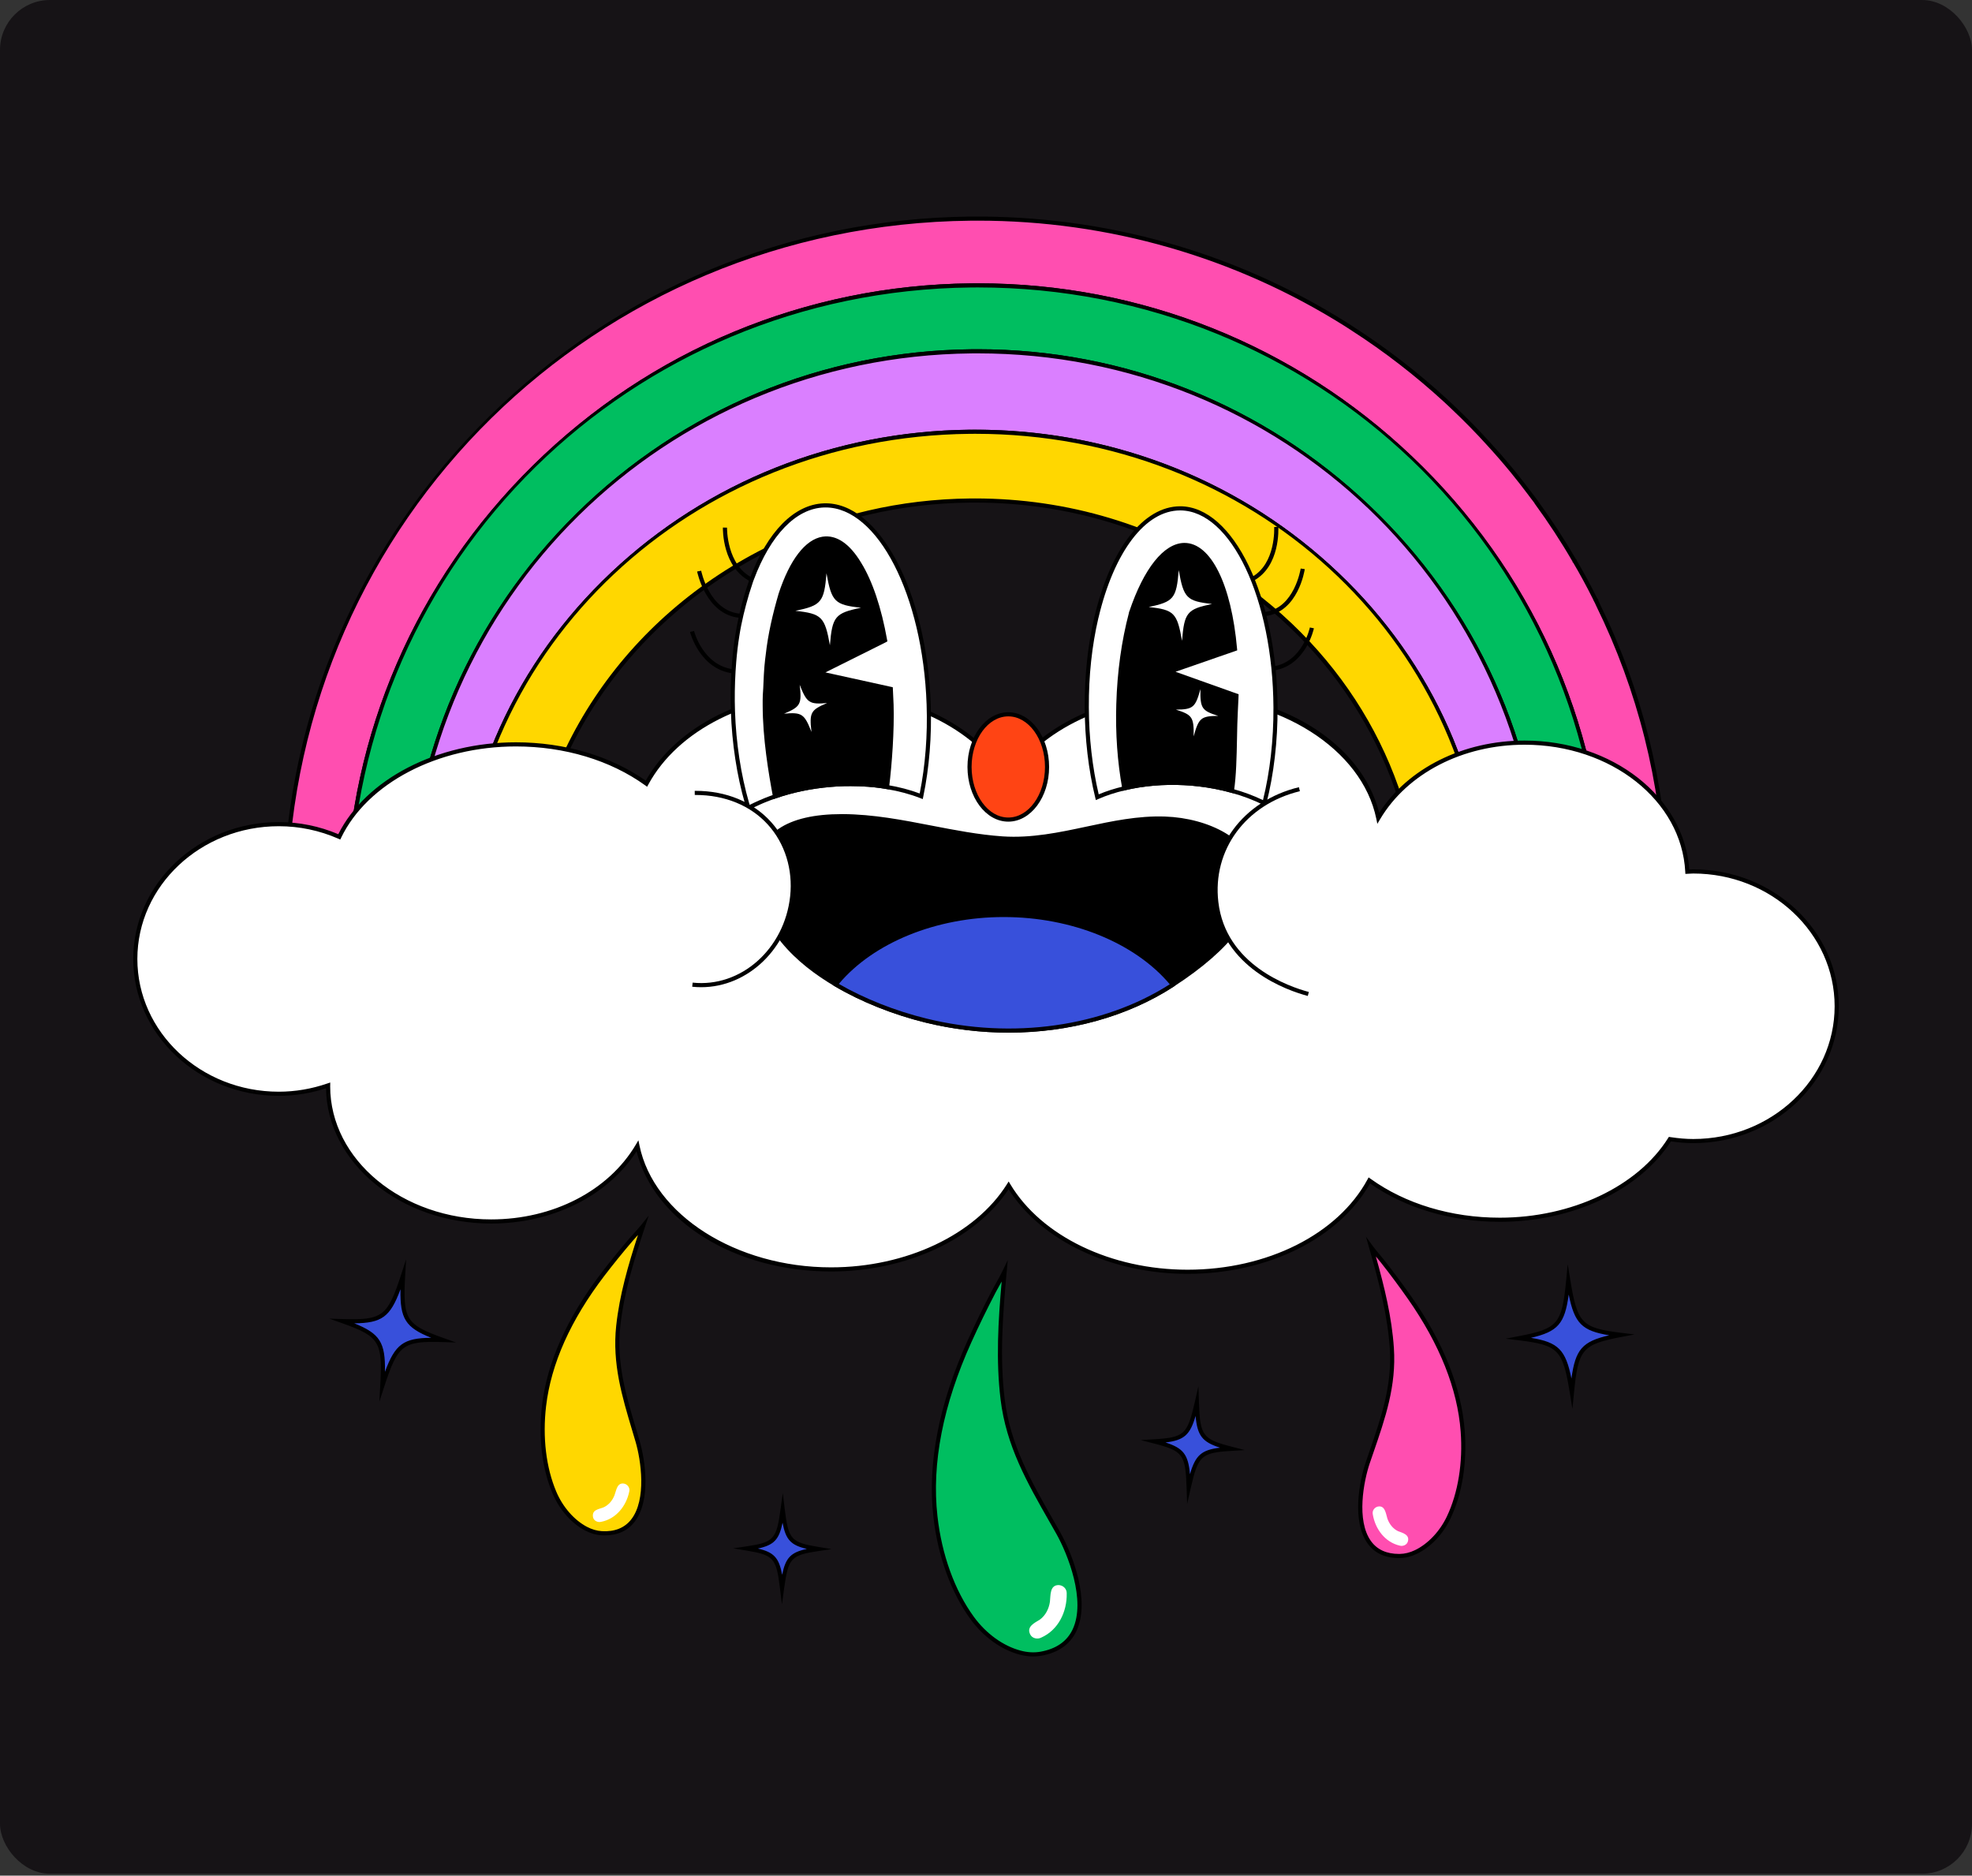 <svg width="592" height="563" viewBox="0 0 592 563" fill="none" xmlns="http://www.w3.org/2000/svg">
<rect x="0" y="0" width="592" height="563" fill="#333333" stroke="none"/>
<g clip-path="url(#clip0_32_1201)">
<rect width="592" height="562.436" rx="15" fill="#161316"/>
<path d="M500.273 263.525C499.18 234.149 491.904 206.366 479.677 181.444C479.491 180.975 479.235 180.506 479.003 180.061C479.026 180.038 479.003 180.014 479.003 180.014C477.05 176.099 475.005 172.277 472.796 168.549C472.796 168.502 472.773 168.455 472.726 168.432C472.726 168.409 472.703 168.338 472.656 168.315C469.169 162.29 465.333 156.428 461.219 150.802C461.196 150.755 461.172 150.708 461.149 150.638C460.614 149.911 460.057 149.184 459.522 148.504V148.481C457.732 146.09 455.896 143.745 453.989 141.401C451.688 138.611 449.316 135.868 446.852 133.195C443.388 129.35 439.762 125.693 436.019 122.152L435.996 122.129C435.322 121.496 434.694 120.886 434.02 120.277C425.395 112.353 416.05 105.108 406.148 98.731C405.45 98.262 404.753 97.817 404.056 97.371C371.488 76.88 332.783 65.181 291.335 65.627C178.869 66.799 88.045 156.781 85.628 267.839C85.558 269.925 85.558 271.989 85.558 274.075C85.628 279.045 85.814 283.992 86.209 288.869L104.969 288.658C104.62 284.227 104.411 279.726 104.388 275.201C104.365 273.326 104.388 271.426 104.411 269.551C106.619 168.55 189.237 86.751 291.498 85.672C393.759 84.593 477.678 164.682 481.49 265.612C481.56 267.488 481.606 269.387 481.629 271.262C481.651 275.557 481.328 284.503 481.359 284.735L499.994 284.532C500.319 279.632 500.459 274.708 500.412 269.738C500.389 267.652 500.342 265.589 500.273 263.525Z" fill="#FF4EB0"/>
<path d="M85.638 289.496L85.592 288.921C85.23 284.449 85.017 279.598 84.94 274.085C84.94 272.029 84.94 269.915 85.01 267.818C86.184 213.872 108.12 163.177 146.779 125.084C185.52 86.911 236.855 65.576 291.328 65.009C331.526 64.647 370.595 75.588 404.386 96.848C405.089 97.297 405.792 97.747 406.495 98.218C416.32 104.545 425.725 111.815 434.439 119.821C434.896 120.234 435.335 120.652 435.782 121.077L436.42 121.679C440.493 125.535 444.047 129.159 447.311 132.782C449.688 135.362 452.032 138.053 454.467 141.008C456.463 143.463 458.277 145.787 460.016 148.113L460.139 148.289C460.639 148.927 461.154 149.601 461.647 150.272L461.734 150.439C465.841 156.078 469.67 161.934 473.103 167.853L473.275 167.942L473.306 168.159C473.337 168.21 473.362 168.265 473.378 168.321C475.436 171.8 477.444 175.506 479.509 179.647L479.876 180.014L479.748 180.157C479.929 180.502 480.108 180.86 480.251 181.218C492.864 206.923 499.817 234.623 500.892 263.503V263.508C500.96 265.576 501.008 267.642 501.03 269.734C501.076 274.713 500.936 279.704 500.61 284.575L500.574 285.145L480.822 285.36L480.747 284.819C480.733 284.71 480.735 284.51 480.805 282C480.887 279.045 481.027 274.098 481.01 271.269C480.988 269.402 480.942 267.507 480.872 265.64C477.06 164.678 394.973 86.278 293.579 86.278C292.888 86.278 292.197 86.283 291.504 86.29C189.163 87.37 107.253 167.874 105.028 269.565L105.026 269.795C105.004 271.588 104.983 273.402 105.007 275.194C105.029 279.475 105.222 283.988 105.584 288.609L105.637 289.269L85.638 289.496ZM293.611 66.233C292.852 66.233 292.101 66.238 291.343 66.245C178.77 67.417 88.68 155.976 86.247 267.855C86.177 269.935 86.177 271.947 86.177 274.076C86.252 279.318 86.448 283.962 86.779 288.245L104.301 288.047C103.968 283.626 103.789 279.309 103.77 275.204C103.746 273.409 103.768 271.583 103.789 269.78L103.791 269.543C104.866 220.457 124.828 174.348 160.001 139.7C195.244 104.984 241.94 85.577 291.49 85.053C292.171 85.046 292.86 85.043 293.539 85.043C342.337 85.043 388.533 103.425 423.839 136.941C459.562 170.853 480.257 216.541 482.11 265.588C482.18 267.47 482.226 269.374 482.248 271.256C482.265 274.107 482.125 279.069 482.043 282.033C482.019 282.91 481.997 283.635 481.987 284.108L499.415 283.92C499.71 279.262 499.838 274.496 499.794 269.744C499.772 267.664 499.724 265.603 499.656 263.545C498.586 234.842 491.676 207.308 479.121 181.717C478.949 181.289 478.747 180.908 478.553 180.538L478.244 179.946L478.266 179.924C476.251 175.899 474.289 172.287 472.284 168.898L472.108 168.806V168.603C468.68 162.679 464.848 156.814 460.72 151.168C460.662 151.064 460.628 150.999 460.604 150.938C460.087 150.24 459.551 149.542 459.036 148.885L458.903 148.687C457.212 146.431 455.446 144.172 453.508 141.792C451.092 138.857 448.763 136.182 446.398 133.612C443.151 130.008 439.619 126.408 435.594 122.603L434.932 121.972C434.492 121.554 434.06 121.143 433.606 120.735C424.94 112.772 415.591 105.544 405.814 99.251C405.111 98.78 404.418 98.335 403.724 97.893C370.774 77.16 332.741 66.233 293.611 66.233Z" fill="black"/>
<path d="M481.629 271.262C481.652 275.787 481.536 280.288 481.234 284.719L463.218 284.93C463.311 281.085 463.078 276.161 463.032 272.738C463.009 271.05 462.985 269.338 462.939 267.651C459.498 176.662 383.832 104.498 291.66 105.46C199.465 106.421 125.007 180.155 123.031 271.216C122.984 272.904 122.984 274.592 122.984 276.303C123.007 280.382 123.193 284.438 123.495 288.424L123.96 288.471L104.968 288.659C104.619 284.228 104.41 279.727 104.387 275.202C104.364 273.327 104.387 271.427 104.41 269.552C106.618 168.551 189.236 86.752 291.497 85.673C393.758 84.594 477.677 164.683 481.489 265.613C481.559 267.488 481.606 269.387 481.629 271.262Z" fill="#00BE60"/>
<path d="M104.395 289.281L104.352 288.706C103.987 284.053 103.792 279.511 103.77 275.204C103.746 273.409 103.768 271.583 103.789 269.78L103.791 269.543C104.866 220.457 124.828 174.348 160.001 139.7C195.244 104.984 241.94 85.577 291.49 85.053C292.171 85.046 292.86 85.043 293.539 85.043C342.337 85.043 388.533 103.425 423.839 136.941C459.562 170.853 480.257 216.541 482.11 265.588C482.18 267.47 482.226 269.374 482.248 271.256V271.261C482.272 276.001 482.139 280.543 481.852 284.761L481.813 285.331L462.588 285.556L462.602 284.916C462.662 282.358 462.578 279.268 462.503 276.545C462.467 275.178 462.431 273.88 462.416 272.747C462.392 271.015 462.368 269.331 462.322 267.669C458.884 176.714 384.901 106.069 293.52 106.069C292.904 106.069 292.288 106.071 291.669 106.079C199.44 107.04 125.638 179.584 123.649 271.23C123.603 272.916 123.603 274.598 123.603 276.303C123.622 280.135 123.794 284.198 124.11 288.378L124 288.385L123.969 289.09L104.395 289.281ZM293.579 86.278C292.888 86.278 292.197 86.283 291.504 86.29C189.163 87.37 107.253 167.874 105.028 269.565L105.026 269.795C105.004 271.588 104.983 273.402 105.007 275.194C105.026 279.296 105.205 283.613 105.541 288.034L122.834 287.865C122.544 283.869 122.387 279.982 122.368 276.305C122.368 274.587 122.368 272.891 122.414 271.198C123.376 226.937 141.369 185.353 173.08 154.11C204.856 122.805 246.967 105.307 291.656 104.841C292.265 104.834 292.878 104.831 293.487 104.831C337.494 104.831 379.159 121.406 411.002 151.624C443.222 182.202 461.887 223.399 463.559 267.627C463.605 269.301 463.629 270.992 463.653 272.659C463.667 273.857 463.704 275.147 463.74 276.51C463.81 279.027 463.887 281.851 463.851 284.304L480.656 284.108C480.917 280.081 481.035 275.764 481.011 271.265C480.989 269.395 480.943 267.503 480.873 265.636C477.06 164.678 394.973 86.278 293.579 86.278Z" fill="black"/>
<path d="M463.032 272.739C463.079 276.819 462.962 280.898 462.706 284.884L445.992 285.048C446.225 281.578 446.341 278.085 446.318 274.568C446.295 273.091 446.271 271.637 446.202 270.137C443.11 191.292 374.58 128.74 291.056 129.608C207.485 130.499 139.978 194.433 138.165 273.372C138.118 274.849 138.118 276.326 138.118 277.78C138.165 281.344 138.327 284.814 138.606 288.283L123.496 288.424C123.194 284.438 123.008 280.382 122.985 276.303C122.985 274.592 122.985 272.903 123.032 271.216C125.008 180.156 199.466 106.421 291.661 105.46C383.833 104.499 459.499 176.662 462.94 267.652C462.986 269.34 463.009 271.051 463.032 272.739Z" fill="#DA7FFF"/>
<path d="M122.922 289.047L122.879 288.47C122.56 284.262 122.389 280.169 122.367 276.306C122.367 274.588 122.367 272.892 122.413 271.199C123.375 226.938 141.368 185.354 173.079 154.111C204.855 122.806 246.966 105.308 291.655 104.842C292.264 104.835 292.877 104.832 293.486 104.832C337.493 104.832 379.158 121.407 411.001 151.625C443.221 182.203 461.886 223.4 463.558 267.628C463.604 269.302 463.628 270.993 463.652 272.66V272.732C463.698 276.74 463.587 280.84 463.323 284.922L463.287 285.497L445.33 285.673L445.376 285.006C445.613 281.472 445.724 277.961 445.7 274.572L445.698 274.4C445.674 272.989 445.652 271.598 445.584 270.165C442.493 191.38 375.54 130.218 292.811 130.218C292.226 130.218 291.647 130.22 291.062 130.228C207.497 131.117 140.606 194 138.783 273.388C138.737 274.862 138.737 276.335 138.737 277.78C138.783 281.295 138.942 284.716 139.223 288.236L139.276 288.896L122.922 289.047ZM293.519 106.069C292.903 106.069 292.287 106.071 291.668 106.079C199.44 107.04 125.638 179.584 123.649 271.23C123.603 272.916 123.603 274.598 123.603 276.303C123.622 279.958 123.779 283.824 124.069 287.8L137.936 287.672C137.685 284.357 137.542 281.115 137.499 277.786C137.499 276.32 137.499 274.836 137.545 273.353C138.427 234.96 154.758 198.884 183.526 171.773C212.342 144.614 250.528 129.42 291.047 128.99C291.624 128.985 292.202 128.98 292.777 128.98C332.636 128.98 370.37 143.34 399.206 169.521C428.407 196.033 445.315 231.756 446.82 270.113C446.888 271.555 446.909 272.956 446.934 274.379L446.936 274.558C446.958 277.769 446.864 281.083 446.651 284.422L462.125 284.27C462.359 280.409 462.458 276.534 462.415 272.749V272.677C462.391 271.015 462.367 269.331 462.321 267.669C458.883 176.714 384.899 106.069 293.519 106.069Z" fill="black"/>
<path d="M446.308 274.576C446.339 278.081 446.223 281.588 445.995 285.055C445.995 285.076 445.995 285.076 445.995 285.096L425.973 285.297V285.276C426.168 282.304 426.252 279.334 426.225 276.303C426.214 275.025 426.184 273.726 426.136 272.469C424.518 231.411 402.534 195.445 369.555 173.354C347.427 158.526 320.375 149.939 291.209 150.242C269.933 150.457 249.843 155.402 232.052 163.992C189.054 184.698 159.372 226.722 158.254 275.255C158.229 276.534 158.222 277.812 158.233 279.111C158.241 282.142 158.378 285.11 158.626 288.076V288.097L138.604 288.299V288.278C138.315 284.817 138.155 281.334 138.124 277.787C138.111 276.323 138.116 274.839 138.159 273.374C139.984 194.438 207.491 130.487 291.045 129.601C374.58 128.736 443.117 191.281 446.195 270.142C446.263 271.628 446.294 273.092 446.308 274.576Z" fill="#FFD700"/>
<path d="M137.985 288.926V288.3C137.698 284.848 137.536 281.301 137.504 277.793C137.492 276.322 137.497 274.831 137.54 273.355C138.427 234.964 154.76 198.886 183.528 171.77C212.347 144.608 250.527 129.413 291.037 128.985C331.602 128.577 369.956 142.961 399.208 169.518C428.409 196.03 445.315 231.758 446.813 270.12C446.881 271.606 446.912 273.077 446.927 274.57C446.956 277.904 446.85 281.446 446.611 285.096L446.688 285.775L446.004 285.715L425.356 285.923V285.297C425.552 282.246 425.634 279.325 425.607 276.31C425.595 275.037 425.566 273.744 425.518 272.493C423.95 232.735 403.427 196.789 369.214 173.87C346.72 158.797 320.295 150.854 292.706 150.854C292.211 150.854 291.715 150.856 291.218 150.861C270.516 151.071 250.701 155.676 232.322 164.552C188.102 185.845 159.957 228.273 158.875 275.271C158.848 276.542 158.844 277.815 158.853 279.107C158.863 282.05 158.991 284.965 159.244 288.026L159.3 288.688L158.636 288.717L137.985 288.926ZM292.792 130.213C292.212 130.213 291.632 130.215 291.053 130.223C207.5 131.107 140.612 193.992 138.778 273.39C138.735 274.852 138.73 276.328 138.742 277.784C138.771 281.074 138.916 284.401 139.177 287.677L157.96 287.489C157.738 284.643 157.624 281.889 157.615 279.116C157.605 277.811 157.61 276.529 157.637 275.246C158.731 227.777 187.142 184.936 231.785 163.437C250.327 154.484 270.318 149.836 291.203 149.625C291.706 149.62 292.208 149.618 292.708 149.618C320.544 149.618 347.203 157.634 369.902 172.842C404.449 195.984 425.17 232.289 426.755 272.446C426.803 273.712 426.832 275.014 426.844 276.302C426.868 279.129 426.798 281.875 426.631 284.673L445.422 284.485C445.627 280.975 445.719 277.687 445.69 274.585C445.676 273.109 445.644 271.652 445.576 270.176C442.501 191.38 375.545 130.213 292.792 130.213Z" fill="black"/>
<path d="M312.437 496.398C310.56 496.729 308.504 496.654 306.3 496.074C300.532 494.558 295.308 490.422 291.837 485.651C285.486 476.923 282.001 465.806 280.811 455.166C278.789 437.091 283.648 419.005 291.049 402.637C293.342 397.567 295.784 392.563 298.357 387.63C299.156 386.098 300.576 383.751 301.598 381.614C300.429 394.336 299.445 407.219 300.982 419.954C302.823 435.209 310.261 447.011 317.625 460.04C323.519 470.468 330.597 493.202 312.437 496.398Z" fill="#00BE60"/>
<path d="M310.167 497.211C308.858 497.211 307.512 497.032 306.145 496.672C300.603 495.215 295.206 491.333 291.338 486.016C285.472 477.954 281.517 467.025 280.198 455.233C278.405 439.223 281.867 421.44 290.487 402.383C292.746 397.389 295.21 392.331 297.809 387.347C298.106 386.777 298.488 386.098 298.901 385.359C299.604 384.103 300.404 382.68 301.041 381.346L302.529 378.239L302.215 381.67C301.024 394.631 300.079 407.307 301.597 419.882C303.252 433.594 309.499 444.541 316.114 456.13C316.795 457.323 317.479 458.527 318.165 459.737C322.023 466.564 327.411 480.54 323.13 489.609C321.238 493.615 317.677 496.103 312.544 497.006C311.768 497.144 310.974 497.211 310.167 497.211ZM300.704 384.668C300.458 385.113 300.214 385.547 299.982 385.963C299.574 386.69 299.199 387.359 298.907 387.917C296.317 392.882 293.863 397.919 291.613 402.893C283.087 421.744 279.659 439.307 281.425 455.098C282.722 466.677 286.597 477.399 292.337 485.287C296.041 490.38 301.189 494.093 306.458 495.475C308.497 496.014 310.473 496.113 312.331 495.789C317.044 494.958 320.301 492.702 322.011 489.083C326.084 480.454 320.571 466.512 317.087 460.346C316.403 459.136 315.72 457.937 315.038 456.744C308.361 445.044 302.053 433.991 300.369 420.032C298.959 408.346 299.65 396.619 300.704 384.668Z" fill="black"/>
<path d="M309.28 490.61C308.065 488.243 310.593 487.125 312.248 486.108C312.188 486.148 312.175 486.157 312.132 486.185C313.874 484.92 314.868 482.924 315.186 480.826C315.414 478.885 315.09 475.71 317.892 475.785C319.204 475.885 320.264 476.925 320.229 478.28C320.343 483.764 317.741 489.256 312.566 491.556C311.44 492.127 309.874 491.808 309.28 490.61Z" fill="white"/>
<path d="M180.681 460.217C179.144 460.135 177.541 459.701 175.913 458.844C171.653 456.6 168.298 452.395 166.437 448.011C163.032 439.989 162.317 430.61 163.32 422.025C165.024 407.44 172.141 394.101 180.945 382.577C183.672 379.007 186.504 375.517 189.428 372.106C190.335 371.047 191.88 369.459 193.073 367.965C189.835 377.758 186.714 387.711 185.602 398.007C184.27 410.34 187.969 420.979 191.387 432.567C194.122 441.843 195.546 461.013 180.681 460.217Z" fill="#FFD700"/>
<path d="M181.565 460.861C181.263 460.861 180.959 460.851 180.647 460.837C178.963 460.745 177.272 460.26 175.624 459.392C171.507 457.225 167.951 453.164 165.866 448.252C162.716 440.826 161.592 431.486 162.706 421.953C164.216 409.011 170.188 395.637 180.453 382.202C183.115 378.714 185.978 375.181 188.959 371.703C189.302 371.302 189.739 370.821 190.213 370.302C190.984 369.454 191.858 368.495 192.59 367.579L194.74 364.895L193.66 368.159C190.362 378.127 187.311 387.914 186.217 398.072C185.021 409.141 187.94 418.882 191.027 429.196L191.981 432.395C193.776 438.488 195.472 450.509 190.42 456.902C188.344 459.53 185.365 460.861 181.565 460.861ZM191.526 370.696C191.393 370.846 191.258 370.991 191.127 371.133C190.663 371.645 190.236 372.114 189.9 372.508C186.933 375.97 184.087 379.483 181.435 382.952C171.308 396.21 165.42 409.379 163.934 422.099C162.847 431.422 163.936 440.537 167.007 447.77C168.952 452.355 172.39 456.291 176.199 458.296C177.69 459.081 179.209 459.521 180.714 459.601C184.495 459.826 187.471 458.639 189.45 456.134C194.197 450.128 192.405 438.208 190.793 432.744L189.844 429.553C186.718 419.116 183.766 409.26 184.986 397.944C185.989 388.66 188.588 379.726 191.526 370.696Z" fill="black"/>
<path d="M181.087 452.499L181.086 452.5C180.963 452.558 180.72 452.637 181.087 452.499Z" fill="white"/>
<path d="M178.037 455.46C177.617 453.168 179.599 453.076 181.192 452.459C181.138 452.479 181.126 452.484 181.087 452.499C182.687 451.821 183.833 450.433 184.465 448.841C185.05 447.316 185.233 444.839 187.512 445.368C188.526 445.686 189.17 446.697 188.896 447.756C187.986 452.089 184.939 455.936 180.45 456.801C179.46 457.046 178.286 456.511 178.037 455.46Z" fill="white"/>
<path d="M420.189 467.052C421.728 467.033 423.347 466.666 425.009 465.877C429.358 463.811 432.883 459.748 434.923 455.444C438.655 447.569 439.756 438.228 439.108 429.609C438.007 414.966 431.445 401.345 423.124 389.468C420.546 385.789 417.86 382.185 415.08 378.656C414.217 377.561 412.739 375.911 411.608 374.369C414.44 384.287 417.148 394.36 417.834 404.694C418.656 417.072 414.522 427.548 410.63 438.987C407.516 448.139 405.303 467.235 420.189 467.052Z" fill="#FF4EB0"/>
<path d="M419.978 467.674C415.837 467.674 412.682 466.215 410.595 463.338C405.812 456.745 407.998 444.803 410.047 438.788L411.137 435.614C414.645 425.443 417.957 415.835 417.22 404.734C416.541 394.544 413.898 384.636 411.016 374.538L410.069 371.221L412.108 374.004C412.806 374.953 413.644 375.956 414.386 376.838C414.833 377.372 415.244 377.862 415.567 378.275C418.379 381.841 421.095 385.489 423.634 389.113C433.334 402.961 438.75 416.572 439.726 429.564C440.446 439.131 438.938 448.417 435.481 455.711C433.198 460.531 429.478 464.44 425.276 466.435C423.595 467.235 421.884 467.65 420.195 467.672C420.123 467.671 420.05 467.674 419.978 467.674ZM413.042 377.161C415.605 386.307 417.835 395.343 418.451 404.651C419.207 416.003 415.854 425.722 412.305 436.016L411.215 439.183C409.381 444.578 407.098 456.413 411.594 462.61C413.435 465.149 416.257 466.437 419.979 466.437C420.047 466.437 420.112 466.435 420.18 466.435C421.69 466.416 423.224 466.041 424.744 465.319C428.636 463.471 432.231 459.68 434.364 455.18C437.729 448.08 439.196 439.015 438.493 429.656C437.531 416.888 432.192 403.487 422.618 389.823C420.093 386.219 417.392 382.59 414.595 379.039C414.276 378.636 413.875 378.155 413.435 377.633C413.307 377.477 413.177 377.32 413.042 377.161Z" fill="black"/>
<path d="M422.646 462.7C423.255 460.64 421.082 460.13 419.617 459.572C419.67 459.594 419.682 459.6 419.721 459.616C418.15 458.873 417.063 457.439 416.496 455.822C416.024 454.315 415.807 451.748 413.595 452.226C412.569 452.502 411.884 453.486 412.115 454.555C412.845 458.922 415.732 462.891 420.181 463.941C421.159 464.225 422.354 463.739 422.646 462.7Z" fill="white"/>
<path d="M245.652 464.959C237.066 466.236 236.068 467.318 234.775 476.756C233.628 467.299 232.648 466.203 224.083 464.792C232.669 463.515 233.667 462.433 234.96 452.996C236.106 462.451 237.086 463.548 245.652 464.959Z" fill="#3850DB"/>
<path d="M234.738 481.582L234.161 476.83C233.042 467.623 232.281 466.768 223.981 465.403L220.089 464.76L223.991 464.18C232.314 462.941 233.087 462.098 234.345 452.91L234.995 448.165L235.572 452.919C236.691 462.126 237.452 462.979 245.752 464.346L249.644 464.989L245.742 465.569C237.419 466.808 236.646 467.651 235.388 476.839L234.738 481.582ZM227.517 464.818C232.313 465.929 233.849 467.56 234.806 472.691C235.84 467.574 237.403 465.97 242.215 464.931C237.422 463.82 235.883 462.189 234.926 457.058C233.893 462.173 232.33 463.779 227.517 464.818Z" fill="black"/>
<path d="M132.986 402.225C120.631 401.849 118.96 403.113 114.767 416.012C115.546 402.47 114.449 400.686 102.801 396.548C115.156 396.924 116.827 395.66 121.02 382.761C120.241 396.303 121.339 398.087 132.986 402.225Z" fill="#3850DB"/>
<path d="M113.872 420.76L114.147 415.977C114.91 402.748 113.939 401.163 102.592 397.131L98.874 395.81L102.819 395.931C114.85 396.293 116.333 395.177 120.433 382.571L121.914 378.015L121.639 382.798C120.876 396.027 121.847 397.612 133.194 401.644L136.912 402.965L132.967 402.844C120.941 402.486 119.453 403.6 115.353 416.204L113.872 420.76ZM106.349 397.215C114.031 400.295 115.73 402.924 115.561 411.783C118.624 403.468 121.161 401.636 129.438 401.559C121.756 398.479 120.057 395.85 120.226 386.991C117.163 395.306 114.626 397.137 106.349 397.215Z" fill="black"/>
<path d="M455.994 401.688C468.262 403.204 469.72 404.708 471.893 418.097C473.192 404.595 474.549 402.999 486.692 400.689C474.424 399.174 472.966 397.669 470.793 384.28C469.494 397.782 468.137 399.379 455.994 401.688Z" fill="#3850DB"/>
<path d="M472.049 422.924L471.281 418.196C469.16 405.114 467.867 403.778 455.918 402.302L452 401.819L455.877 401.082C467.705 398.833 468.906 397.412 470.177 384.219L470.636 379.455L471.404 384.18C473.528 397.262 474.82 398.598 486.767 400.074L490.686 400.557L486.809 401.294C474.981 403.546 473.778 404.964 472.509 418.157L472.049 422.924ZM459.605 401.571C467.771 402.912 469.998 405.11 471.752 413.795C472.941 405.013 475.021 402.675 483.082 400.807C474.914 399.466 472.689 397.268 470.933 388.58C469.744 397.365 467.667 399.703 459.605 401.571Z" fill="black"/>
<path d="M369.735 434.879C360.323 435.442 359.141 436.518 356.842 446.605C356.503 436.264 355.547 434.984 346.414 432.641C355.826 432.078 357.008 431.003 359.307 420.915C359.646 431.256 360.602 432.537 369.735 434.879Z" fill="#3850DB"/>
<path d="M356.38 451.414L356.223 446.626C355.892 436.52 355.148 435.52 346.26 433.242L342.438 432.261L346.378 432.024C355.537 431.476 356.457 430.635 358.704 420.778L359.769 416.111L359.926 420.897C360.257 431 361.001 432 369.889 434.281L373.711 435.262L369.771 435.499C360.612 436.045 359.692 436.886 357.445 446.745L356.38 451.414ZM349.881 432.973C355.203 434.671 356.708 436.58 357.235 442.499C358.88 436.79 360.719 435.201 366.268 434.546C360.946 432.848 359.443 430.939 358.914 425.023C357.269 430.729 355.43 432.319 349.881 432.973Z" fill="black"/>
<path d="M508.314 261.579C507.715 261.579 507.132 261.64 506.539 261.663C505.442 240.118 484.025 222.917 457.688 222.917C438.383 222.917 421.738 232.176 413.767 245.594C409.44 224.603 385.058 208.525 355.628 208.525C332.053 208.525 311.728 218.846 302.345 233.741C293.167 218.466 272.577 207.815 248.63 207.815C223.908 207.815 202.763 219.165 194.06 235.237C183.921 227.934 170.115 223.433 154.887 223.433C130.448 223.433 109.65 235.012 101.851 251.196C96.325 248.774 90.186 247.382 83.686 247.382C59.9 247.382 40.618 265.498 40.618 287.846C40.618 310.194 59.9 328.31 83.686 328.31C88.905 328.31 93.885 327.394 98.514 325.796C98.513 325.926 98.49 326.051 98.49 326.18C98.49 348.528 120.408 366.644 147.445 366.644C166.75 366.644 183.396 357.385 191.366 343.967C195.693 364.958 220.075 381.035 249.504 381.035C273.079 381.035 293.404 370.714 302.787 355.819C311.964 371.094 332.554 381.745 356.501 381.745C381.223 381.745 402.368 370.395 411.07 354.323C421.209 361.626 435.015 366.127 450.243 366.127C472.849 366.127 492.333 356.218 501.304 341.925C503.589 342.277 505.918 342.507 508.309 342.507C532.095 342.507 551.378 324.391 551.378 302.043C551.378 279.695 532.099 261.579 508.314 261.579Z" fill="white"/>
<path d="M356.505 382.361C333.537 382.361 312.584 372.427 302.778 356.975C292.796 371.994 272.022 381.651 249.506 381.651C220.629 381.651 196.379 366.566 191.1 345.57C182.434 358.985 165.864 367.26 147.448 367.26C120.306 367.26 98.188 349.093 97.877 326.659C93.246 328.164 88.477 328.928 83.689 328.928C59.598 328.927 40 310.499 40 287.845C40 265.191 59.598 246.763 83.689 246.763C89.857 246.763 95.865 247.983 101.557 250.394C109.856 233.872 131.192 222.814 154.89 222.814C169.45 222.814 183.257 226.899 193.856 234.33C203.172 217.825 224.576 207.195 248.633 207.195C271.601 207.195 292.554 217.129 302.36 232.583C312.34 217.561 333.114 207.905 355.63 207.905C384.507 207.905 408.757 222.99 414.036 243.988C422.704 230.568 439.275 222.296 457.688 222.296C484.055 222.296 505.626 239.251 507.119 261.01L507.165 261.008C507.547 260.984 507.928 260.96 508.315 260.96C532.404 260.96 552.001 279.388 552.001 302.042C552.001 324.696 532.403 343.124 508.315 343.124C506.237 343.124 504.044 342.95 501.616 342.595C492.184 357.279 472.077 366.744 450.247 366.744C435.691 366.744 421.885 362.659 411.281 355.228C401.967 371.734 380.563 382.361 356.505 382.361ZM302.803 354.639L303.32 355.499C312.674 371.067 333.55 381.124 356.505 381.124C380.412 381.124 401.617 370.487 410.531 354.028L410.864 353.41L411.437 353.821C421.903 361.359 435.685 365.509 450.246 365.509C471.829 365.509 491.666 356.123 500.784 341.597L501.001 341.252L501.402 341.315C503.927 341.702 506.188 341.89 508.314 341.89C531.721 341.89 550.763 324.015 550.763 302.045C550.763 280.075 531.721 262.2 508.314 262.2C507.954 262.2 507.599 262.224 507.244 262.246C507.019 262.26 506.792 262.275 506.563 262.285L505.952 262.309L505.921 261.698C504.831 240.298 483.647 223.537 457.688 223.537C439.124 223.537 422.498 232.111 414.299 245.913L413.485 247.285L413.161 245.722C408.863 224.871 384.129 209.146 355.629 209.146C333.116 209.146 312.407 218.93 302.871 234.073L302.335 234.926L301.818 234.064C292.464 218.496 271.588 208.436 248.633 208.436C224.728 208.436 203.519 219.073 194.604 235.535L194.271 236.153L193.698 235.742C183.237 228.204 169.455 224.054 154.889 224.054C131.402 224.054 110.311 235.07 102.409 251.464L102.148 252.003L101.602 251.761C95.908 249.268 89.88 248.002 83.688 248.002C60.281 248.002 41.236 265.877 41.236 287.847C41.236 309.817 60.28 327.692 83.688 327.692C88.626 327.692 93.547 326.856 98.311 325.211L99.132 324.928V325.795C99.132 325.877 99.125 325.959 99.12 326.041C99.11 348.149 120.795 366.024 147.447 366.024C166.013 366.024 182.639 357.452 190.836 343.651L191.65 342.279L191.974 343.842C196.272 364.693 221.006 380.416 249.506 380.416C272.017 380.416 292.728 370.632 302.266 355.491L302.803 354.639Z" fill="black"/>
<path d="M314.327 230.211C314.327 238.937 309.118 246.01 302.692 246.01C296.266 246.01 291.057 238.936 291.057 230.211C291.057 221.485 296.266 214.411 302.692 214.411C309.118 214.412 314.327 221.485 314.327 230.211Z" fill="#FF4414"/>
<path d="M302.692 246.63C295.935 246.63 290.439 239.264 290.439 230.212C290.439 221.16 295.935 213.794 302.692 213.794C309.449 213.794 314.945 221.16 314.945 230.212C314.945 239.264 309.449 246.63 302.692 246.63ZM302.692 215.031C296.619 215.031 291.676 221.841 291.676 230.212C291.676 238.583 296.619 245.393 302.692 245.393C308.765 245.393 313.708 238.583 313.708 230.212C313.708 221.841 308.765 215.031 302.692 215.031Z" fill="black"/>
<path d="M352.085 295.581C352.022 295.635 351.96 295.661 351.897 295.715C330.827 309.355 303.014 312.47 278.026 306.348C269.122 304.171 259.403 300.536 250.881 295.5C237.575 287.692 227.225 276.46 227.621 262.001C228.032 248.606 239.651 244.927 253.07 244.986C269.342 245.073 284.776 250.547 300.913 251.666C317.843 252.84 333.022 245.135 349.767 245.718C361.296 246.12 375.525 251.656 376.464 263.226C377.554 276.66 363.184 288.368 352.085 295.581Z" fill="black"/>
<path d="M302.791 309.96C294.519 309.96 286.124 308.97 277.879 306.95C268.16 304.573 258.46 300.695 250.568 296.03C239.571 289.577 226.554 278.433 227.004 261.983C227.362 250.293 236.03 244.366 252.764 244.366C252.868 244.366 252.969 244.366 253.073 244.366C262.128 244.414 271.045 246.144 279.667 247.816C286.603 249.159 293.778 250.551 300.958 251.051C309.645 251.638 318.019 249.86 326.129 248.128C333.753 246.5 341.639 244.806 349.79 245.099C362.659 245.551 376.166 251.905 377.08 263.177C377.945 273.824 369.661 284.893 352.46 296.074L352.322 296.171C338.336 305.23 320.862 309.96 302.791 309.96ZM252.766 245.603C236.826 245.603 228.573 251.126 228.24 262.019C227.805 277.862 240.484 288.681 251.196 294.964C258.987 299.571 268.569 303.398 278.174 305.746C304.101 312.105 331.541 308.157 351.561 295.196L351.749 295.061C368.563 284.139 376.671 273.444 375.847 263.278C374.992 252.725 362.069 246.766 349.746 246.336C341.745 246.046 333.937 247.728 326.387 249.339C318.19 251.091 309.708 252.898 300.871 252.284C293.616 251.781 286.405 250.383 279.43 249.03C270.863 247.37 262.004 245.653 253.068 245.604C252.966 245.603 252.865 245.603 252.766 245.603Z" fill="black"/>
<path d="M352.085 295.581C352.022 295.635 351.96 295.661 351.897 295.715C330.827 309.355 303.014 312.47 278.026 306.348C269.122 304.171 259.403 300.537 250.881 295.501C260.988 283.039 279.787 274.633 301.339 274.646C322.983 274.634 341.878 283.042 352.085 295.581Z" fill="#3850DB"/>
<path d="M302.791 309.96C294.519 309.96 286.124 308.97 277.879 306.95C268.16 304.573 258.46 300.695 250.568 296.03L249.95 295.665L250.402 295.109C260.95 282.104 280.446 274.028 301.287 274.028C301.326 274.028 301.357 274.028 301.396 274.028C322.334 274.028 341.937 282.133 352.567 295.189L352.941 295.65L352.323 296.169C338.336 305.23 320.862 309.96 302.791 309.96ZM251.821 295.332C259.496 299.772 268.824 303.461 278.173 305.747C303.931 312.065 331.184 308.206 351.171 295.448C340.676 282.98 321.685 275.266 301.392 275.266C301.358 275.264 301.32 275.264 301.286 275.266C281.106 275.265 262.241 282.936 251.821 295.332Z" fill="black"/>
<path d="M382.912 212.363C382.962 222.772 381.746 232.553 379.565 241.063C376.626 239.599 373.352 238.33 369.822 237.374C366.682 236.495 363.358 235.834 359.9 235.447C358.48 235.267 357.023 235.135 355.532 235.072C349.094 234.731 342.963 235.316 337.518 236.628C334.597 237.31 331.894 238.2 329.407 239.297C327.427 231.201 326.282 222.009 326.255 212.283C326.21 202.582 327.251 193.426 329.144 185.318C329.141 185.297 329.16 185.273 329.178 185.249C333.767 165.837 343.247 152.595 354.3 152.591C369.934 152.634 382.73 179.378 382.912 212.363Z" fill="white"/>
<path d="M379.973 241.956L379.289 241.615C376.262 240.108 373.022 238.88 369.659 237.969C366.456 237.073 363.151 236.43 359.831 236.058C358.309 235.867 356.896 235.746 355.504 235.688C349.368 235.364 343.193 235.896 337.663 237.227C334.798 237.894 332.106 238.78 329.654 239.86L328.98 240.157L328.804 239.442C326.758 231.069 325.663 221.678 325.634 212.283C325.591 202.789 326.559 193.717 328.509 185.315L328.48 185.185L328.598 185.001C333.439 164.628 343.282 151.974 354.298 151.971C370.233 152.014 383.344 179.104 383.53 212.358C383.576 222.456 382.411 232.436 380.162 241.216L379.973 241.956ZM351.99 234.359C353.181 234.359 354.372 234.39 355.566 234.453C356.984 234.513 358.429 234.637 359.977 234.832C363.354 235.209 366.725 235.864 369.988 236.777C373.172 237.639 376.252 238.782 379.151 240.171C381.253 231.674 382.34 222.079 382.294 212.364C382.113 179.788 369.553 153.253 354.296 153.209C343.867 153.211 334.471 165.542 329.777 185.391L329.729 185.538C327.789 193.863 326.83 202.857 326.871 212.279C326.898 221.314 327.922 230.34 329.835 238.438C332.171 237.457 334.703 236.648 337.377 236.025C341.943 234.924 346.936 234.359 351.99 234.359Z" fill="black"/>
<path d="M376.318 174.331L375.729 173.244C383.097 169.251 382.52 158.309 382.513 158.2L383.75 158.123C383.778 158.604 384.385 169.959 376.318 174.331Z" fill="black"/>
<path d="M379.961 184.911L379.802 183.684C388.591 182.534 390.454 170.774 390.473 170.655L391.695 170.839C391.618 171.36 389.683 183.64 379.961 184.911Z" fill="black"/>
<path d="M382.401 201.259L382.213 200.037C391.038 198.674 393.203 188.453 393.225 188.349L394.438 188.593C394.415 188.706 392.086 199.763 382.401 201.259Z" fill="black"/>
<path d="M370.752 194.793L351.037 201.639L371.198 208.823C371.136 210.334 371.091 211.822 370.99 213.36C370.578 220.63 370.876 230.491 369.823 237.373C366.683 236.494 363.359 235.833 359.901 235.446C358.481 235.266 357.024 235.134 355.533 235.071C349.095 234.73 342.964 235.315 337.519 236.627C336.116 228.907 335.452 220.338 335.733 211.368C336.021 201.451 337.379 192.125 339.556 183.916C339.553 183.895 339.551 183.874 339.569 183.85C343.658 171.676 349.467 163.724 355.464 163.585C363.259 163.448 369.136 176.383 370.752 194.793Z" fill="black"/>
<path d="M370.327 238.156L369.655 237.97C366.456 237.074 363.151 236.431 359.832 236.059C358.31 235.868 356.897 235.747 355.505 235.689C349.369 235.365 343.194 235.897 337.664 237.228L337.029 237.38L336.911 236.737C335.445 228.67 334.841 220.128 335.114 211.346C335.397 201.627 336.679 192.386 338.929 183.875L338.91 183.73L339.007 183.583C343.372 170.619 349.364 163.106 355.449 162.966C355.492 162.966 355.538 162.966 355.582 162.966C363.484 162.966 369.674 175.405 371.37 194.74L371.411 195.218L352.901 201.644L371.834 208.392L371.781 209.759C371.735 210.965 371.689 212.168 371.607 213.4C371.464 215.927 371.409 218.741 371.351 221.72C371.24 227.243 371.126 232.951 370.435 237.467L370.327 238.156ZM351.99 234.359C353.181 234.359 354.372 234.39 355.566 234.453C356.984 234.513 358.429 234.637 359.977 234.832C363.12 235.182 366.258 235.774 369.309 236.593C369.901 232.269 370.007 226.898 370.111 221.697C370.169 218.706 370.227 215.882 370.369 213.326C370.451 212.099 370.497 210.908 370.543 209.712L370.56 209.253L349.172 201.631L370.091 194.369C368.422 176.274 362.619 164.204 355.581 164.204C355.542 164.204 355.509 164.204 355.472 164.204C350.019 164.33 344.301 171.722 340.175 183.983L340.151 184.075C337.909 192.526 336.629 201.716 336.348 211.384C336.082 219.847 336.643 228.085 338.01 235.876C342.406 234.873 347.171 234.359 351.99 234.359Z" fill="black"/>
<path d="M363.853 181.289C356.355 182.85 355.529 183.865 354.846 192.356C353.38 183.968 352.463 183.037 344.853 182.197C352.351 180.636 353.177 179.621 353.86 171.13C355.327 179.518 356.244 180.449 363.853 181.289Z" fill="white"/>
<path d="M365.703 214.879C360.541 214.937 359.865 215.501 358.339 221.034C358.429 215.289 357.94 214.554 353.008 213.007C358.17 212.949 358.846 212.385 360.372 206.852C360.282 212.596 360.771 213.332 365.703 214.879Z" fill="white"/>
<path d="M278.79 211.446C279.145 221.318 278.295 230.711 276.557 239.015C273.455 237.795 269.994 236.862 266.288 236.244C263.859 235.812 261.32 235.547 258.689 235.425C258.335 235.405 257.962 235.409 257.586 235.391C254.893 235.298 252.131 235.346 249.328 235.595C243.35 236.097 237.683 237.303 232.659 239.06C231.711 239.378 230.791 239.736 229.892 240.091L229.87 240.094C229.201 240.354 228.577 240.631 227.954 240.907C226.812 241.425 225.714 241.936 224.645 242.51C224.566 242.236 224.486 241.962 224.407 241.689C224.396 241.603 224.366 241.541 224.355 241.455C224.301 241.375 224.29 241.289 224.276 241.181C221.888 232.924 220.359 223.486 220.028 213.458C219.989 212.48 219.97 211.478 219.955 210.518C219.976 210.341 219.956 210.19 219.978 210.013C219.978 209.336 219.979 208.659 219.981 208.003C219.972 207.087 219.988 206.189 220.006 205.313C220.036 204.02 220.116 202.765 220.173 201.512C220.189 201.466 220.183 201.423 220.197 201.356C220.256 200.453 220.315 199.55 220.398 198.665C220.618 195.95 220.935 193.31 221.337 190.812C221.48 189.876 221.644 188.938 221.83 187.997C221.997 187.08 222.188 186.182 222.383 185.305C222.534 184.608 222.692 183.955 222.87 183.299C222.971 182.893 223.07 182.465 223.193 182.056C223.287 181.76 223.377 181.443 223.468 181.125C223.502 180.88 223.585 180.673 223.641 180.426C224.23 178.188 224.895 176.028 225.623 174.012C225.645 174.009 225.642 173.988 225.642 173.988C230.576 160.665 238.335 152.027 247.325 151.707C263.538 151.162 277.636 177.91 278.79 211.446Z" fill="white"/>
<path d="M224.263 243.417L223.814 241.864C223.792 241.775 223.778 241.714 223.768 241.668C223.698 241.516 223.679 241.376 223.662 241.267C221.207 232.792 219.729 223.153 219.41 213.477C219.214 208.518 219.381 203.552 219.784 198.607C220.004 195.901 220.32 193.244 220.726 190.712C221.024 188.856 221.369 187.005 221.779 185.17C222.619 181.335 223.71 177.494 225.04 173.801L225.187 173.436C230.41 159.542 238.457 151.403 247.302 151.087C263.868 150.473 278.242 177.596 279.406 211.423C279.747 220.915 278.971 230.501 277.162 239.14L277.01 239.858L276.329 239.59C273.273 238.389 269.859 237.466 266.187 236.855C263.844 236.437 261.314 236.164 258.659 236.043C258.461 236.031 258.268 236.026 258.072 236.024L257.557 236.01C254.716 235.909 251.967 235.979 249.382 236.213C243.526 236.706 237.969 237.861 232.86 239.646C231.918 239.96 231.007 240.315 230.118 240.666C229.471 240.912 228.891 241.171 228.311 241.425C227.154 241.949 226.026 242.471 224.936 243.058L224.263 243.417ZM220.813 201.602C220.578 205.54 220.516 209.491 220.647 213.434C220.963 223.011 222.423 232.546 224.87 241.011L224.979 241.294L224.969 241.371C224.996 241.47 225.01 241.53 225.025 241.615C225.929 241.154 226.839 240.733 227.699 240.344C228.409 240.03 229.008 239.767 229.649 239.518C230.574 239.156 231.504 238.796 232.463 238.474C237.66 236.657 243.32 235.481 249.277 234.981C251.91 234.747 254.71 234.677 257.607 234.773L258.097 234.787C258.312 234.792 258.522 234.794 258.728 234.806C261.424 234.932 264.009 235.209 266.398 235.635C269.879 236.217 273.138 237.07 276.098 238.177C277.784 229.818 278.499 220.602 278.171 211.467C277.04 178.652 263.473 152.317 247.813 152.317C247.658 152.317 247.501 152.319 247.347 152.324C238.988 152.624 231.313 160.543 226.273 174.064L226.08 174.569C225.825 175.308 224.988 177.917 224.867 178.33C223.668 182.418 222.602 186.654 221.949 190.905C221.548 193.408 221.234 196.034 221.016 198.716C220.938 199.677 220.87 200.639 220.813 201.602Z" fill="black"/>
<path d="M225.358 174.566C216.828 170.401 217.004 158.844 217.016 158.353L218.253 158.382C218.251 158.493 218.089 169.64 225.899 173.455L225.358 174.566Z" fill="black"/>
<path d="M221.99 185.436C211.877 184.477 209.307 171.675 209.283 171.545L210.496 171.313C210.52 171.431 212.922 183.334 222.107 184.204L221.99 185.436Z" fill="black"/>
<path d="M220.11 202.138C210.024 200.949 207.175 189.8 207.146 189.687L208.349 189.392C208.373 189.496 211.028 199.824 220.254 200.911L220.11 202.138Z" fill="black"/>
<path d="M245.955 202.059L267.42 206.784C267.512 208.345 267.586 209.93 267.64 211.54C267.872 218.937 267.198 229.007 266.289 236.244C263.86 235.812 261.321 235.547 258.69 235.425C258.336 235.405 257.963 235.409 257.587 235.391C254.894 235.298 252.132 235.346 249.329 235.595C243.351 236.097 237.684 237.303 232.66 239.06C231.122 230.912 229.578 221.018 229.576 211.668C229.559 210.687 229.582 209.679 229.611 208.714C229.629 208.515 229.631 208.362 229.652 208.185C229.674 207.505 229.696 206.825 229.718 206.145C229.753 205.223 229.79 204.323 229.849 203.42C229.923 202.122 230.042 200.839 230.143 199.581C230.159 199.535 230.153 199.492 230.166 199.425C230.247 198.519 230.346 197.589 230.473 196.699C230.777 193.952 231.181 191.3 231.69 188.789C231.852 187.829 232.059 186.885 232.266 185.941C232.476 185.019 232.69 184.118 232.927 183.235C233.078 182.538 233.257 181.882 233.458 181.223C233.581 180.814 233.701 180.384 233.827 179.996C233.995 179.428 234.188 178.879 234.34 178.358C237.476 168.804 241.935 162.51 247.039 161.705C251.005 161.11 254.822 163.942 258.018 169.279C261.327 174.645 264.008 182.624 265.708 192.193L265.503 192.307L245.955 202.059Z" fill="black"/>
<path d="M232.185 239.883L232.05 239.175C230.724 232.133 228.958 221.619 228.958 211.668C228.941 210.687 228.963 209.67 228.992 208.696C229.209 205.971 229.217 203.237 229.446 200.511L229.528 199.53L229.55 199.371C229.632 198.455 229.734 197.513 229.862 196.612C230.555 190.307 231.979 184.261 233.747 178.184C237.1 167.97 241.785 161.908 246.942 161.094C251.114 160.466 255.098 163.198 258.548 168.962C261.911 174.412 264.597 182.411 266.317 192.084L266.394 192.519L265.802 192.848L247.797 201.833L268.011 206.283L268.04 206.749C268.132 208.314 268.204 209.904 268.26 211.518C268.502 219.261 267.755 229.555 266.905 236.322L266.823 236.967L266.183 236.853C263.847 236.437 261.317 236.164 258.662 236.044C258.464 236.032 258.271 236.027 258.075 236.025L257.56 236.011C254.719 235.91 251.97 235.98 249.385 236.214C243.529 236.707 237.972 237.862 232.863 239.647L232.185 239.883ZM248.093 162.244C247.777 162.244 247.455 162.268 247.129 162.316C242.457 163.053 238.12 168.82 234.926 178.551C234.854 178.807 234.762 179.087 234.668 179.377C234.583 179.638 234.499 179.901 234.417 180.172C234.335 180.426 234.26 180.684 234.185 180.94L234.05 181.401C233.854 182.046 233.68 182.689 233.531 183.368C233.289 184.269 233.079 185.163 232.871 186.079C232.666 187.009 232.46 187.944 232.298 188.893C231.8 191.352 231.394 193.995 231.085 196.766C230.959 197.667 230.863 198.585 230.781 199.481C230.769 199.597 230.762 199.674 230.733 199.766L230.677 200.614C230.6 201.549 230.52 202.498 230.467 203.453C230.407 204.359 230.37 205.253 230.337 206.166L230.226 208.775C230.199 209.688 230.178 210.686 230.195 211.657C230.195 221.19 231.835 231.264 233.135 238.244C238.153 236.555 243.579 235.459 249.278 234.98C251.911 234.746 254.711 234.676 257.608 234.772L258.098 234.786C258.313 234.791 258.523 234.793 258.729 234.805C261.186 234.919 263.549 235.16 265.757 235.522C266.566 228.808 267.257 218.99 267.023 211.557C266.975 210.115 266.909 208.692 266.832 207.286L244.116 202.285L265.021 191.856C263.325 182.533 260.726 174.846 257.491 169.601C255.43 166.165 252.188 162.244 248.093 162.244Z" fill="black"/>
<path d="M258.486 182.423C250.705 184.011 249.848 185.043 249.14 193.679C247.618 185.148 246.668 184.2 238.771 183.346C246.552 181.758 247.408 180.726 248.117 172.09C249.638 180.622 250.589 181.569 258.486 182.423Z" fill="white"/>
<path d="M248.299 211.03C243.363 213.099 242.933 213.894 243.608 219.699C241.471 214.255 240.717 213.753 235.38 214.222C240.316 212.153 240.746 211.358 240.07 205.553C242.208 210.997 242.963 211.499 248.299 211.03Z" fill="white"/>
<path d="M208.565 238.003C228.273 237.863 239.554 252.826 237.828 269.049C236.101 285.272 222.689 297.145 207.871 295.567" fill="white"/>
<path d="M210.502 296.325C209.611 296.325 208.712 296.277 207.806 296.182L207.936 294.95C222.419 296.494 235.525 284.84 237.211 268.984C238.064 260.978 235.631 253.162 230.536 247.538C225.323 241.781 217.621 238.621 208.829 238.621C208.742 238.621 208.655 238.621 208.568 238.621L208.558 237.384C208.647 237.384 208.739 237.384 208.829 237.384C217.975 237.384 226.001 240.689 231.451 246.707C236.783 252.592 239.329 260.76 238.443 269.114C236.787 284.661 224.539 296.325 210.502 296.325Z" fill="black"/>
<path d="M390.083 236.89C374.517 240.669 363.166 253.941 365.137 270.816C367.107 287.691 382.362 295.589 392.758 298.356" fill="white"/>
<path d="M392.599 298.951C386.596 297.354 366.824 290.609 364.524 270.888C362.623 254.61 373.074 240.383 389.939 236.288L390.229 237.491C373.992 241.431 363.925 255.105 365.751 270.743C367.962 289.688 387.102 296.209 392.917 297.757L392.599 298.951Z" fill="black"/>
</g>
<defs>
<clipPath id="clip0_32_1201">
<rect width="592" height="562.436" rx="15" fill="white"/>
</clipPath>
</defs>
</svg>

